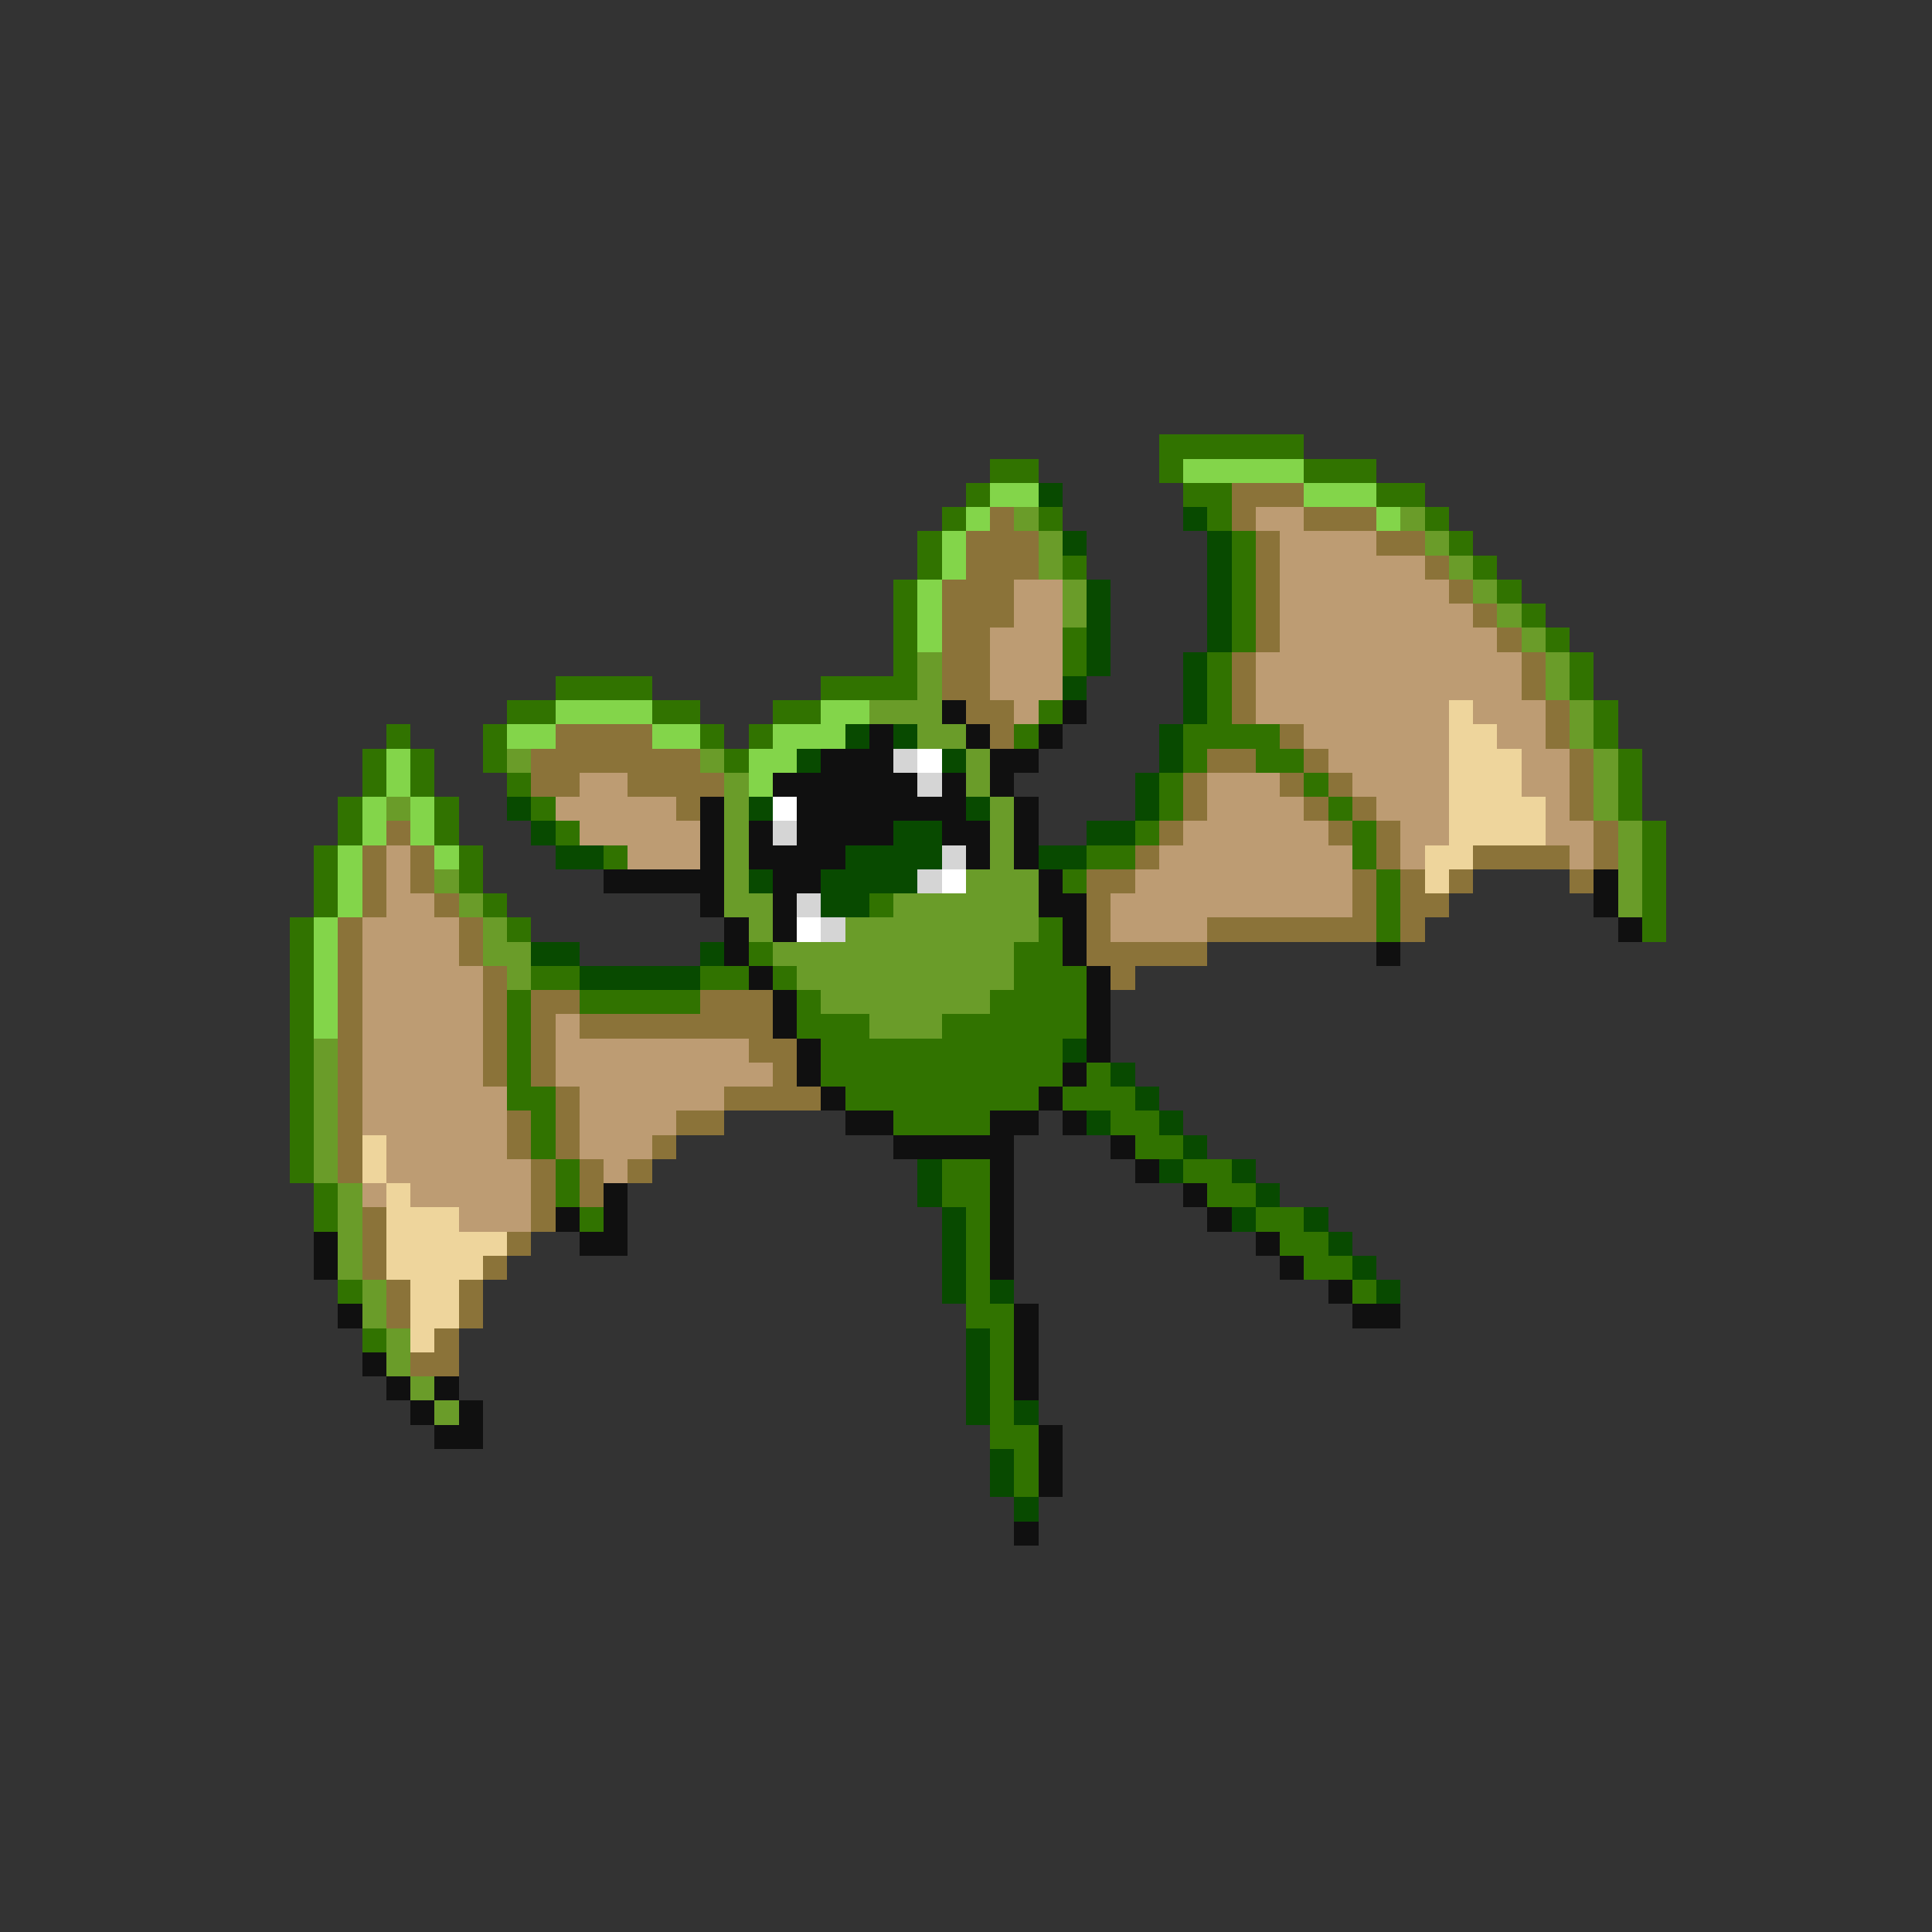 <svg xmlns="http://www.w3.org/2000/svg" viewBox="0 -0.5 80 80" shape-rendering="crispEdges">
<rect x="0" y="-0.5" width="80" height="80" fill="#333333" stroke="none"/>
<path stroke="#317300" d="M48 18h6M41 19h2M48 19h1M54 19h3M40 20h1M49 20h2M57 20h2M39 21h1M43 21h1M50 21h1M59 21h1M38 22h1M51 22h1M60 22h1M38 23h1M44 23h1M51 23h1M61 23h1M37 24h1M51 24h1M62 24h1M37 25h1M51 25h1M63 25h1M37 26h1M44 26h1M51 26h1M64 26h1M37 27h1M44 27h1M50 27h1M65 27h1M23 28h4M34 28h4M50 28h1M65 28h1M21 29h2M27 29h2M32 29h2M43 29h1M50 29h1M66 29h1M16 30h1M20 30h1M29 30h1M31 30h1M42 30h1M49 30h4M66 30h1M15 31h1M17 31h1M20 31h1M30 31h1M49 31h1M52 31h2M67 31h1M15 32h1M17 32h1M21 32h1M48 32h1M54 32h1M67 32h1M14 33h1M18 33h1M22 33h1M48 33h1M55 33h1M67 33h1M14 34h1M18 34h1M23 34h1M47 34h1M56 34h1M68 34h1M13 35h1M19 35h1M25 35h1M45 35h2M56 35h1M68 35h1M13 36h1M19 36h1M44 36h1M57 36h1M68 36h1M13 37h1M20 37h1M36 37h1M57 37h1M68 37h1M12 38h1M21 38h1M43 38h1M57 38h1M68 38h1M12 39h1M31 39h1M42 39h2M12 40h1M22 40h2M29 40h2M32 40h1M42 40h3M12 41h1M21 41h1M24 41h5M33 41h1M41 41h4M12 42h1M21 42h1M33 42h3M39 42h6M12 43h1M21 43h1M34 43h10M12 44h1M21 44h1M34 44h10M45 44h1M12 45h1M21 45h2M35 45h8M44 45h3M12 46h1M22 46h1M37 46h4M46 46h2M12 47h1M22 47h1M47 47h2M12 48h1M23 48h1M39 48h2M49 48h2M13 49h1M23 49h1M39 49h2M50 49h2M13 50h1M24 50h1M40 50h1M52 50h2M40 51h1M53 51h2M40 52h1M54 52h2M14 53h1M40 53h1M56 53h1M40 54h2M15 55h1M41 55h1M41 56h1M41 57h1M41 58h1M41 59h2M42 60h1M42 61h1" />
<path stroke="#83d54a" d="M49 19h5M41 20h2M54 20h3M40 21h1M57 21h1M39 22h1M39 23h1M38 24h1M38 25h1M38 26h1M23 29h4M34 29h2M21 30h2M27 30h2M32 30h3M16 31h1M31 31h2M16 32h1M31 32h1M15 33h1M17 33h1M15 34h1M17 34h1M14 35h1M18 35h1M14 36h1M14 37h1M13 38h1M13 39h1M13 40h1M13 41h1M13 42h1" />
<path stroke="#084a00" d="M43 20h1M49 21h1M44 22h1M50 22h1M50 23h1M45 24h1M50 24h1M45 25h1M50 25h1M45 26h1M50 26h1M45 27h1M49 27h1M44 28h1M49 28h1M49 29h1M35 30h1M37 30h1M48 30h1M33 31h1M39 31h1M48 31h1M47 32h1M21 33h1M31 33h1M40 33h1M47 33h1M22 34h1M37 34h2M45 34h2M23 35h2M35 35h4M43 35h2M31 36h1M34 36h4M34 37h2M22 39h2M29 39h1M24 40h5M44 43h1M46 44h1M47 45h1M45 46h1M48 46h1M49 47h1M38 48h1M48 48h1M51 48h1M38 49h1M52 49h1M39 50h1M51 50h1M54 50h1M39 51h1M55 51h1M39 52h1M56 52h1M39 53h1M41 53h1M57 53h1M40 55h1M40 56h1M40 57h1M40 58h1M42 58h1M41 60h1M41 61h1M42 62h1" />
<path stroke="#8b7339" d="M51 20h3M41 21h1M51 21h1M54 21h3M40 22h3M52 22h1M57 22h2M40 23h3M52 23h1M59 23h1M39 24h3M52 24h1M60 24h1M39 25h3M52 25h1M61 25h1M39 26h2M52 26h1M62 26h1M39 27h2M51 27h1M63 27h1M39 28h2M51 28h1M63 28h1M40 29h2M51 29h1M64 29h1M23 30h4M41 30h1M53 30h1M64 30h1M22 31h7M50 31h2M54 31h1M65 31h1M22 32h2M26 32h4M49 32h1M53 32h1M55 32h1M65 32h1M28 33h1M49 33h1M54 33h1M56 33h1M65 33h1M16 34h1M48 34h1M55 34h1M57 34h1M66 34h1M15 35h1M17 35h1M47 35h1M57 35h1M61 35h4M66 35h1M15 36h1M17 36h1M45 36h2M56 36h1M58 36h1M60 36h1M65 36h1M15 37h1M18 37h1M45 37h1M56 37h1M58 37h2M14 38h1M19 38h1M45 38h1M50 38h7M58 38h1M14 39h1M19 39h1M45 39h5M14 40h1M20 40h1M46 40h1M14 41h1M20 41h1M22 41h2M29 41h3M14 42h1M20 42h1M22 42h1M24 42h8M14 43h1M20 43h1M22 43h1M31 43h2M14 44h1M20 44h1M22 44h1M32 44h1M14 45h1M23 45h1M30 45h4M14 46h1M21 46h1M23 46h1M28 46h2M14 47h1M21 47h1M23 47h1M27 47h1M14 48h1M22 48h1M24 48h1M26 48h1M22 49h1M24 49h1M15 50h1M22 50h1M15 51h1M21 51h1M15 52h1M20 52h1M16 53h1M19 53h1M16 54h1M19 54h1M18 55h1M17 56h2" />
<path stroke="#6a9c29" d="M42 21h1M58 21h1M43 22h1M59 22h1M43 23h1M60 23h1M44 24h1M61 24h1M44 25h1M62 25h1M63 26h1M38 27h1M64 27h1M38 28h1M64 28h1M36 29h3M65 29h1M38 30h2M65 30h1M21 31h1M29 31h1M40 31h1M66 31h1M30 32h1M40 32h1M66 32h1M16 33h1M30 33h1M41 33h1M66 33h1M30 34h1M41 34h1M67 34h1M30 35h1M41 35h1M67 35h1M18 36h1M30 36h1M40 36h3M67 36h1M19 37h1M30 37h2M37 37h6M67 37h1M20 38h1M31 38h1M35 38h8M20 39h2M32 39h10M21 40h1M33 40h9M34 41h7M36 42h3M13 43h1M13 44h1M13 45h1M13 46h1M13 47h1M13 48h1M14 49h1M14 50h1M14 51h1M14 52h1M15 53h1M15 54h1M16 55h1M16 56h1M17 57h1M18 58h1" />
<path stroke="#bd9c73" d="M52 21h2M53 22h4M53 23h6M42 24h2M53 24h7M42 25h2M53 25h8M41 26h3M53 26h9M41 27h3M52 27h11M41 28h3M52 28h11M42 29h1M52 29h8M61 29h3M54 30h6M62 30h2M55 31h5M63 31h2M24 32h2M50 32h3M56 32h4M63 32h2M23 33h5M50 33h4M57 33h3M64 33h1M24 34h5M49 34h6M58 34h2M64 34h2M16 35h1M26 35h3M48 35h8M58 35h1M65 35h1M16 36h1M47 36h9M16 37h2M46 37h10M15 38h4M46 38h4M15 39h4M15 40h5M15 41h5M15 42h5M23 42h1M15 43h5M23 43h8M15 44h5M23 44h9M15 45h6M24 45h6M15 46h6M24 46h4M16 47h5M24 47h3M16 48h6M25 48h1M15 49h1M17 49h5M19 50h3" />
<path stroke="#101010" d="M39 29h1M44 29h1M36 30h1M40 30h1M43 30h1M34 31h3M41 31h2M32 32h6M39 32h1M41 32h1M29 33h1M33 33h7M42 33h1M29 34h1M31 34h1M33 34h4M39 34h2M42 34h1M29 35h1M31 35h4M40 35h1M42 35h1M25 36h5M32 36h2M43 36h1M66 36h1M29 37h1M32 37h1M43 37h2M66 37h1M30 38h1M32 38h1M44 38h1M67 38h1M30 39h1M44 39h1M57 39h1M31 40h1M45 40h1M32 41h1M45 41h1M32 42h1M45 42h1M33 43h1M45 43h1M33 44h1M44 44h1M34 45h1M43 45h1M35 46h2M41 46h2M44 46h1M37 47h5M46 47h1M41 48h1M47 48h1M25 49h1M41 49h1M49 49h1M23 50h1M25 50h1M41 50h1M50 50h1M13 51h1M24 51h2M41 51h1M52 51h1M13 52h1M41 52h1M53 52h1M55 53h1M14 54h1M42 54h1M56 54h2M42 55h1M15 56h1M42 56h1M16 57h1M18 57h1M42 57h1M17 58h1M19 58h1M18 59h2M43 59h1M43 60h1M43 61h1M42 63h1" />
<path stroke="#eed59c" d="M60 29h1M60 30h2M60 31h3M60 32h3M60 33h4M60 34h4M59 35h2M59 36h1M15 47h1M15 48h1M16 49h1M16 50h3M16 51h5M16 52h4M17 53h2M17 54h2M17 55h1" />
<path stroke="#d5d5d5" d="M37 31h1M38 32h1M32 34h1M39 35h1M38 36h1M33 37h1M34 38h1" />
<path stroke="#ffffff" d="M38 31h1M32 33h1M39 36h1M33 38h1" />
</svg>